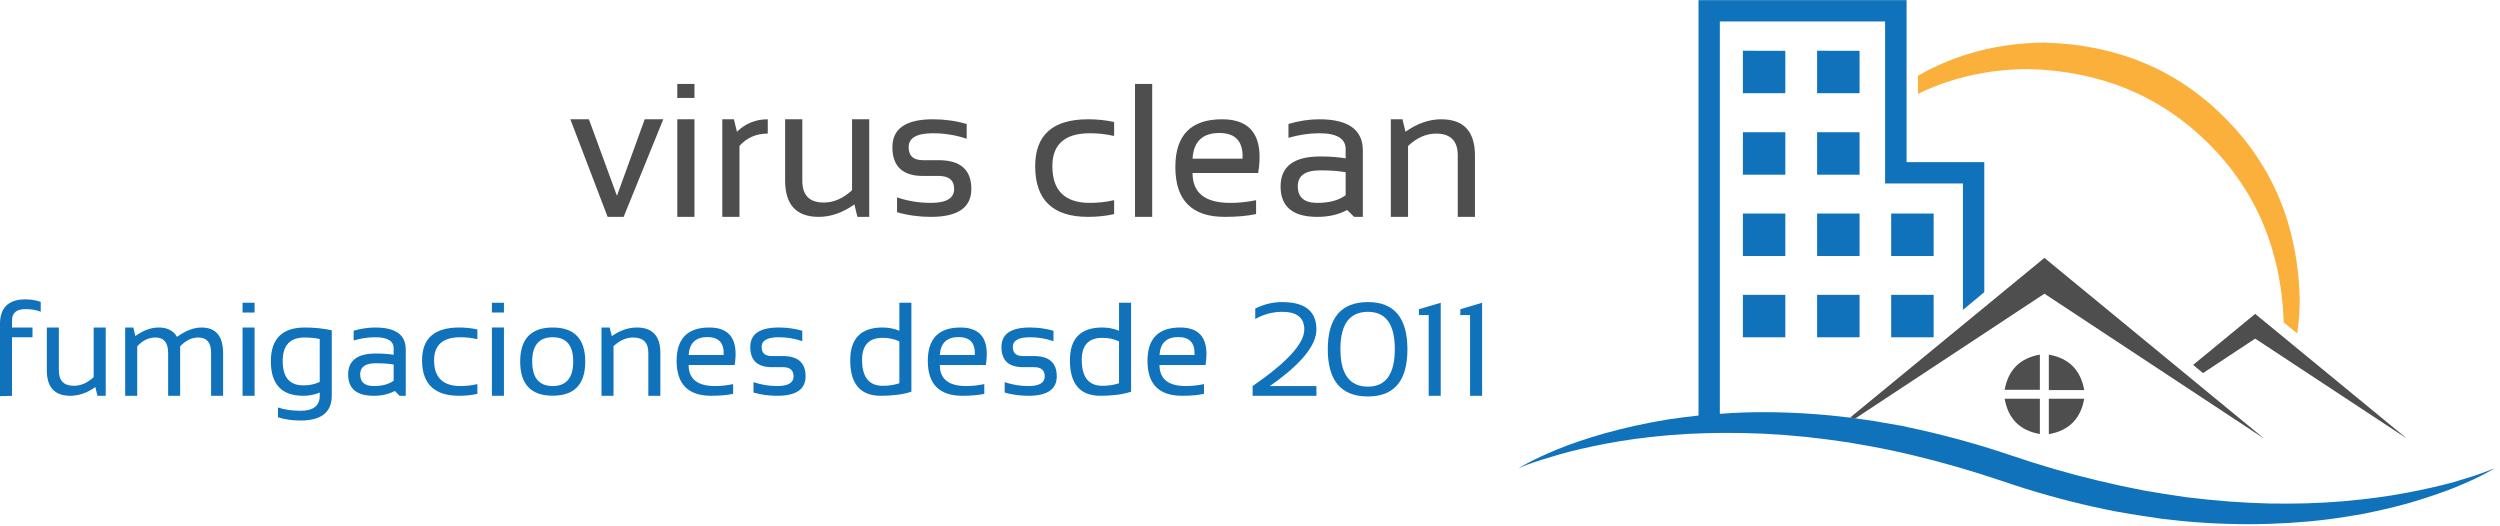 <?xml version="1.0" encoding="UTF-8" standalone="no"?>
<svg
   xmlns:dc="http://purl.org/dc/elements/1.1/"
   xmlns:cc="http://creativecommons.org/ns#"
   xmlns:rdf="http://www.w3.org/1999/02/22-rdf-syntax-ns#"
   xmlns:svg="http://www.w3.org/2000/svg"
   xmlns="http://www.w3.org/2000/svg"
   viewBox="0 0 614.667 129.333"
   height="129.333"
   width="614.667"
   xml:space="preserve"
   id="svg2"
   version="1.1"><defs
     id="defs6" /><g
     transform="matrix(1.333,0,0,-1.333,0,129.333)"
     id="g10"><g
       transform="scale(0.1)"
       id="g12"><path
         id="path14"
         style="fill:#4e4e4e;fill-opacity:1;fill-rule:evenodd;stroke:none"
         d="m 3415.2,199.609 c 2.3,-0.269 4.64,-0.629 6.99,-1.089 l 348.67,230 405.59,-267.54 -405.59,333.59 -358.52,-294.648 c 0.98,-0.231 1.92,-0.313 2.86,-0.313" /><path
         id="path16"
         style="fill:#1072ba;fill-opacity:1;fill-rule:evenodd;stroke:none"
         d="m 3214.69,798.281 h 78.277 v 78.32 H 3214.69 Z" /><path
         id="path18"
         style="fill:#1072ba;fill-opacity:1;fill-rule:evenodd;stroke:none"
         d="m 3214.69,648.012 h 78.277 v 78.316 H 3214.69 Z" /><path
         id="path20"
         style="fill:#1072ba;fill-opacity:1;fill-rule:evenodd;stroke:none"
         d="m 3214.69,498.09 h 78.277 v 78.281 H 3214.69 Z" /><path
         id="path22"
         style="fill:#1072ba;fill-opacity:1;fill-rule:evenodd;stroke:none"
         d="m 3214.69,348.129 h 78.277 v 78.281 H 3214.69 Z" /><path
         id="path24"
         style="fill:#1072ba;fill-opacity:1;fill-rule:evenodd;stroke:none"
         d="m 3351.6,798.281 h 78.32 v 78.32 H 3351.6 Z" /><path
         id="path26"
         style="fill:#1072ba;fill-opacity:1;fill-rule:evenodd;stroke:none"
         d="m 3351.6,648.012 h 78.32 v 78.316 H 3351.6 Z" /><path
         id="path28"
         style="fill:#1072ba;fill-opacity:1;fill-rule:evenodd;stroke:none"
         d="m 3351.6,498.09 h 78.32 v 78.281 H 3351.6 Z" /><path
         id="path30"
         style="fill:#1072ba;fill-opacity:1;fill-rule:evenodd;stroke:none"
         d="m 3351.6,348.129 h 78.32 v 78.281 H 3351.6 Z" /><path
         id="path32"
         style="fill:#1072ba;fill-opacity:1;fill-rule:evenodd;stroke:none"
         d="m 3488.2,498.09 h 78.32 v 78.281 H 3488.2 Z" /><path
         id="path34"
         style="fill:#1072ba;fill-opacity:1;fill-rule:evenodd;stroke:none"
         d="m 3488.2,348.129 h 78.32 v 78.281 H 3488.2 Z" /><path
         id="path36"
         style="fill:#4e4e4e;fill-opacity:1;fill-rule:evenodd;stroke:none"
         d="m 3778.98,250.82 h 65.28 c -6.56,37.032 -28.32,58.789 -65.28,65.352 V 250.82" /><path
         id="path38"
         style="fill:#4e4e4e;fill-opacity:1;fill-rule:evenodd;stroke:none"
         d="m 3762.46,251.211 v 64.961 c -36.76,-6.563 -58.4,-28.203 -64.96,-64.961 h 64.96" /><path
         id="path40"
         style="fill:#4e4e4e;fill-opacity:1;fill-rule:evenodd;stroke:none"
         d="m 3762.46,234.73 h -64.96 c 6.56,-37.031 28.2,-58.679 64.96,-65 v 65" /><path
         id="path42"
         style="fill:#4e4e4e;fill-opacity:1;fill-rule:evenodd;stroke:none"
         d="m 3778.98,234.73 v -65.351 c 36.96,6.562 58.72,28.32 65.28,65.351 h -65.28" /><path
         id="path44"
         style="fill:#1072ba;fill-opacity:1;fill-rule:evenodd;stroke:none"
         d="m 4582.03,99.18 c -12.89,-4.918 -31.37,-10.898 -55.47,-17.93 -24.37,-6.801 -53.75,-13.48 -88.16,-20.039 -34.38,-6.562 -72.89,-11.68 -115.51,-15.43 -42.85,-3.75 -88.71,-5.16 -137.66,-4.223 -48.9,1.172 -99.84,5.043 -152.77,11.602 -13.08,2.109 -26.33,4.07 -39.65,5.98 -13.36,2.07 -26.68,4.301 -40.04,6.68 -26.91,5.16 -53.94,10.98 -81.09,17.539 -54.34,12.851 -108.52,28.551 -162.62,47.032 -55.47,18.75 -111.4,34.41 -167.81,47.07 -7.03,1.641 -14.06,3.16 -21.09,4.57 l -10.51,2.457 -10.55,1.762 c -14.06,2.578 -27.97,5.039 -41.8,7.34 -14.02,1.879 -27.96,3.91 -41.75,6.019 -13.83,1.602 -27.54,3.121 -41.1,4.532 -55,5.16 -107.69,6.91 -158.04,5.269 -14.96,-0.461 -29.73,-1.289 -44.22,-2.461 V 930.66 h 304.8 V 631.84 h 143.6 V 398.672 l 39.33,32.699 V 671.172 H 3516.64 V 970 H 3132.85 V 203.789 c -19.92,-2.109 -38.98,-4.57 -57.23,-7.379 -10.78,-1.879 -21.28,-3.711 -31.6,-5.59 -10.31,-2.109 -20.39,-4.218 -30.23,-6.332 -9.57,-2.109 -18.95,-4.328 -28.09,-6.679 -9.1,-2.34 -18,-4.688 -26.64,-7.028 -34.18,-9.801 -63.12,-19.652 -86.76,-29.492 -23.63,-9.84 -41.44,-18.008 -53.39,-24.57 -12.15,-6.559 -18.25,-9.957 -18.25,-10.199 0,0.242 6.45,2.82 19.34,7.742 12.62,4.687 31.13,10.508 55.47,17.539 24.33,7.027 53.71,13.82 88.12,20.39 34.18,6.559 72.7,11.68 115.55,15.43 42.58,3.508 88.36,4.801 137.27,3.859 49.18,-0.929 100.07,-4.761 152.77,-11.601 13.32,-1.828 26.68,-3.707 40,-5.617 13.12,-2.313 26.44,-4.653 40.04,-6.992 26.95,-4.93 53.98,-10.668 81.13,-17.231 54.3,-13.09 108.48,-28.75 162.58,-47.027 55.23,-18.953 111.21,-34.773 167.85,-47.422 7.03,-1.41 14.02,-2.93 21.06,-4.539 l 21.09,-4.211 c 14.02,-2.578 27.97,-4.93 41.76,-7.039 14.06,-2.102 27.97,-4.211 41.79,-6.32 13.83,-1.41 27.5,-2.93 41.1,-4.57 54.76,-4.93 107.46,-6.57 158.01,-4.93 50.35,1.641 97.26,5.98 140.82,13.008 10.74,1.883 21.29,3.633 31.6,5.281 10.27,2.07 20.35,4.18 30.19,6.32 9.57,2.309 18.95,4.531 28.09,6.641 9.1,2.391 18.05,4.691 26.68,7.039 34.18,10.07 63.08,19.922 86.72,29.492 23.67,9.84 41.44,18.008 53.4,24.566 12.14,6.563 18.24,9.961 18.24,10.192 -0.2,0 -6.64,-2.461 -19.3,-7.34" /><path
         id="path46"
         style="fill:#4e4e4e;fill-opacity:1;fill-rule:evenodd;stroke:none"
         d="m 4063.4,282.109 96.21,63.551 279.84,-184.371 -279.84,230 -114.49,-94.098 18.28,-15.082" /><path
         id="path48"
         style="fill:#fbb03c;fill-opacity:1;fill-rule:evenodd;stroke:none"
         d="m 4212.27,375.512 24.96,-20.352 c 3.04,21.289 4.53,42.852 4.53,64.57 -3.52,133.711 -49.61,244.879 -138.32,333.59 -88.75,88.981 -199.96,135.078 -333.6,138.36 -85.23,-0.942 -162.61,-21.289 -232.11,-61.09 v -33.36 c 62.04,29.961 129.65,45.192 202.93,45.661 132.78,-3.282 243.48,-48.832 332.19,-136.602 88.52,-87.769 135,-198.051 139.42,-330.777" /><path
         id="path50"
         style="fill:#4e4e4e;fill-opacity:1;fill-rule:nonzero;stroke:none"
         d="m 1051.99,750.23 h 34.22 l 51.72,-141.089 51.25,141.089 h 34.22 l -73.13,-180 h -29.53 z m 228.95,39.379 h -31.723 v 25.781 h 31.723 z m 0,-219.379 h -31.723 v 180 h 31.723 z" /><path
         id="path52"
         style="fill:#4e4e4e;fill-opacity:1;fill-rule:nonzero;stroke:none"
         d="m 1332.23,570.23 v 180 h 21.4 l 5.63,-22.96 c 15.7,15.308 34.69,22.96 56.87,22.96 v -26.402 c -21.48,0 -38.86,-7.617 -52.18,-22.808 V 570.23 Z" /><path
         id="path54"
         style="fill:#4e4e4e;fill-opacity:1;fill-rule:nonzero;stroke:none"
         d="m 1603.28,750.23 v -180 h -21.87 l -5.47,22.969 c -21.8,-15.308 -43.71,-22.969 -65.78,-22.969 -41.37,0 -62.04,22.348 -62.04,67.04 v 112.96 h 31.72 V 636.801 c 0,-26.801 13.21,-40.16 39.69,-40.16 18.2,0 35.55,7.578 52.03,22.808 V 750.23 Z" /><path
         id="path56"
         style="fill:#4e4e4e;fill-opacity:1;fill-rule:nonzero;stroke:none"
         d="m 1654.57,578.828 v 27.344 c 20,-6.793 40.78,-10.152 62.34,-10.152 28.64,0 42.97,8.511 42.97,25.621 0,16.019 -9.45,24.058 -28.28,24.058 h -29.06 c -37.74,0 -56.56,17.699 -56.56,53.129 0,34.262 24.92,51.402 74.84,51.402 21.45,0 42.19,-2.89 62.19,-8.589 v -27.34 c -20,6.75 -40.74,10.148 -62.19,10.148 -29.92,0 -44.84,-8.551 -44.84,-25.621 0,-16.058 8.82,-24.058 26.56,-24.058 h 29.06 c 40,0 60,-17.739 60,-53.129 0,-34.301 -24.92,-51.411 -74.69,-51.411 -21.56,0 -42.34,2.86 -62.34,8.598 z" /><path
         id="path58"
         style="fill:#4e4e4e;fill-opacity:1;fill-rule:nonzero;stroke:none"
         d="m 2054.96,575.391 c -14.8,-3.442 -30.78,-5.161 -47.97,-5.161 -65.11,0 -97.65,31.141 -97.65,93.442 0,57.699 32.54,86.558 97.65,86.558 17.19,0 33.17,-1.71 47.97,-5.152 v -25.629 c -14.8,3.321 -29.65,5 -44.53,5 -46.25,0 -69.38,-20.269 -69.38,-60.777 0,-45.121 23.13,-67.652 69.38,-67.652 14.88,0 29.73,1.64 44.53,5 z" /><path
         id="path60"
         style="fill:#4e4e4e;fill-opacity:1;fill-rule:nonzero;stroke:none"
         d="m 2093.48,570.23 h 31.719 V 815.39 H 2093.48 Z" /><path
         id="path62"
         style="fill:#4e4e4e;fill-opacity:1;fill-rule:nonzero;stroke:none"
         d="m 2320.7,651.172 h -121.09 c 0,-36.793 23.16,-55.152 69.53,-55.152 15.94,0 31.8,1.64 47.66,5 v -25.629 c -15.86,-3.442 -35.16,-5.161 -57.97,-5.161 -60.63,0 -90.94,30.668 -90.94,92.04 0,58.628 28.75,87.96 86.25,87.96 55,0 77.19,-33.039 66.56,-99.058 z m -121.09,26.406 h 92.19 c 1.56,31.563 -12.74,47.344 -42.82,47.344 -30.93,0 -47.42,-15.781 -49.37,-47.344 z" /><path
         id="path64"
         style="fill:#4e4e4e;fill-opacity:1;fill-rule:nonzero;stroke:none"
         d="m 2361.99,626.328 c 0,36.871 24.3,55.313 72.97,55.313 17.89,0 33.59,-1.172 47.03,-3.442 v 17.031 c 0,19.461 -16.21,29.219 -48.59,29.219 -18.56,0 -37.5,-2.808 -56.88,-8.429 v 25.621 c 19.38,5.699 38.32,8.589 56.88,8.589 53.51,0 80.31,-19.21 80.31,-57.652 V 570.23 h -16.09 l -12.82,12.661 c -15.62,-8.442 -34.02,-12.661 -55.15,-12.661 -45.12,0 -67.66,18.68 -67.66,56.098 z m 72.97,29.692 c -27.5,0 -41.25,-9.77 -41.25,-29.219 0,-20.551 11.95,-30.781 35.94,-30.781 21.95,0 39.41,4.679 52.34,14.058 v 42.5 c -12.61,2.262 -28.28,3.442 -47.03,3.442 z" /><path
         id="path66"
         style="fill:#4e4e4e;fill-opacity:1;fill-rule:nonzero;stroke:none"
         d="m 2565.35,570.23 v 180 h 21.41 l 5.62,-22.96 c 21.76,15.308 43.67,22.96 65.78,22.96 41.57,0 62.35,-22.339 62.35,-67.031 V 570.23 h -31.72 v 113.442 c 0,26.758 -13.36,40.156 -40,40.156 -18.24,0 -35.47,-7.617 -51.72,-22.808 V 570.23 Z" /><path
         id="path68"
         style="fill:#1072ba;fill-opacity:1;fill-rule:nonzero;stroke:none"
         d="m -0.039,239.609 v 132.813 c 0,30.387 15.66,45.629 47.027,45.629 10.312,0 19.691,-1.571 28.133,-4.692 V 395.23 c -7.93,3.211 -17.312,4.848 -28.133,4.848 -16.559,0 -24.84,-6.957 -24.84,-20.777 V 366.172 H 59.961 V 348.199 H 22.148 V 240.078 Z M 194.961,366.172 V 240.23 h -15.16 l -3.903,16.098 C 160.59,245.59 145.199,240.23 129.801,240.23 c -28.981,0 -43.43,15.629 -43.43,46.879 v 79.063 h 22.18 v -79.371 c 0,-18.75 9.258,-28.129 27.82,-28.129 12.809,0 24.918,5.308 36.399,15.937 v 91.563 z" /><path
         id="path70"
         style="fill:#1072ba;fill-opacity:1;fill-rule:nonzero;stroke:none"
         d="m 230.898,240.23 v 125.942 h 15 l 3.75,-15.781 c 14.454,10.507 28.832,15.781 43.122,15.781 15.82,0 27.07,-5.742 33.75,-17.192 16.019,11.45 31.101,17.192 45.16,17.192 26.558,0 39.84,-15.942 39.84,-47.813 V 240.23 h -22.18 v 79.379 c 0,18.75 -7.93,28.121 -23.75,28.121 -11.879,0 -22.969,-5.429 -33.289,-16.25 v -91.25 h -22.18 v 78.911 c 0,19.058 -7.82,28.589 -23.441,28.589 -12.5,0 -23.711,-5.429 -33.59,-16.25 v -91.25 z" /><path
         id="path72"
         style="fill:#1072ba;fill-opacity:1;fill-rule:nonzero;stroke:none"
         d="m 469.57,393.828 h -22.191 v 17.973 H 469.57 Z m 0,-153.598 H 447.379 V 366.171 H 469.57 Z" /><path
         id="path74"
         style="fill:#1072ba;fill-opacity:1;fill-rule:nonzero;stroke:none"
         d="m 589.73,344.922 c -7.621,1.879 -17,2.808 -28.128,2.808 -26.801,0 -40.153,-14.531 -40.153,-43.589 0,-29.801 12.653,-44.692 37.961,-44.692 11.57,0 21.641,2.11 30.32,6.41 z M 611.91,240.23 c 0,-30.39 -19.289,-45.621 -57.808,-45.621 -15.551,0 -29.332,2.032 -41.403,6.09 v 17.973 c 12.262,-4.063 26.129,-6.094 41.563,-6.094 23.629,0 35.468,9.223 35.468,27.652 v 5.942 c -9.378,-3.981 -19.531,-5.942 -30.468,-5.942 -39.813,0 -59.692,21.25 -59.692,63.75 0,41.45 20.981,62.192 62.969,62.192 17.07,0 33.512,-1.723 49.371,-5.152 z" /><path
         id="path76"
         style="fill:#1072ba;fill-opacity:1;fill-rule:nonzero;stroke:none"
         d="m 642.148,279.449 c 0,25.821 17.032,38.75 51.09,38.75 12.582,0 23.524,-0.777 32.813,-2.34 v 11.871 c 0,13.641 -11.321,20.469 -33.903,20.469 -12.929,0 -26.207,-1.988 -39.847,-5.929 v 17.96 c 13.64,3.95 26.918,5.942 39.847,5.942 37.5,0 56.25,-13.442 56.25,-40.313 V 240.23 h -11.41 l -8.75,8.911 c -11.047,-5.942 -23.976,-8.911 -38.75,-8.911 -31.558,0 -47.34,13.051 -47.34,39.219 z m 51.09,20.781 c -19.289,0 -28.898,-6.832 -28.898,-20.46 0,-14.379 8.359,-21.571 25.148,-21.571 15.391,0 27.582,3.281 36.563,9.852 v 29.84 c -8.75,1.558 -19.68,2.339 -32.813,2.339 z" /><path
         id="path78"
         style="fill:#1072ba;fill-opacity:1;fill-rule:nonzero;stroke:none"
         d="m 880.512,243.828 c -10.434,-2.418 -21.641,-3.598 -33.602,-3.598 -45.621,0 -68.43,21.801 -68.43,65.469 0,40.321 22.809,60.473 68.43,60.473 11.961,0 23.168,-1.211 33.602,-3.594 v -17.969 c -10.434,2.379 -20.864,3.59 -31.25,3.59 -32.422,0 -48.602,-14.179 -48.602,-42.5 0,-31.679 16.18,-47.5 48.602,-47.5 10.386,0 20.816,1.18 31.25,3.602 z" /><path
         id="path80"
         style="fill:#1072ba;fill-opacity:1;fill-rule:nonzero;stroke:none"
         d="m 929.488,393.828 h -22.188 v 17.973 h 22.188 z m 0,-153.598 h -22.188 v 125.941 h 22.188 z" /><path
         id="path82"
         style="fill:#1072ba;fill-opacity:1;fill-rule:nonzero;stroke:none"
         d="m 1019.45,258.199 c 25.2,0 37.82,15.16 37.82,45.473 0,29.687 -12.62,44.527 -37.82,44.527 -25.231,0 -37.809,-14.84 -37.809,-44.527 0,-30.313 12.578,-45.473 37.809,-45.473 z m -60.001,45 c 0,41.961 20,62.973 60.001,62.973 40,0 60,-21.012 60,-62.973 0,-41.871 -20,-62.808 -60,-62.808 -39.919,0 -59.919,20.937 -60.001,62.808 z" /><path
         id="path84"
         style="fill:#1072ba;fill-opacity:1;fill-rule:nonzero;stroke:none"
         d="m 1109.41,240.23 v 125.942 h 15 l 4.07,-15.942 c 15.19,10.629 30.54,15.942 46.09,15.942 28.95,0 43.44,-15.621 43.44,-46.871 V 240.23 h -22.19 v 79.379 c 0,18.75 -9.34,28.121 -27.97,28.121 -12.73,0 -24.8,-5.308 -36.25,-15.929 V 240.23 Z" /><path
         id="path86"
         style="fill:#1072ba;fill-opacity:1;fill-rule:nonzero;stroke:none"
         d="m 1355.04,296.949 h -84.84 c 0,-25.859 16.25,-38.75 48.75,-38.75 11.01,0 22.1,1.18 33.28,3.602 v -17.973 c -11.18,-2.418 -24.65,-3.598 -40.47,-3.598 -42.5,0 -63.75,21.45 -63.75,64.379 0,41.012 20.08,61.563 60.31,61.563 38.52,0 54.1,-23.082 46.72,-69.223 z m -84.84,18.442 h 64.53 c 1.13,22.07 -8.87,33.129 -30,33.129 -21.57,0 -33.09,-11.059 -34.53,-33.129 z" /><path
         id="path88"
         style="fill:#1072ba;fill-opacity:1;fill-rule:nonzero;stroke:none"
         d="m 1389.8,246.172 v 19.219 c 14.07,-4.801 28.64,-7.192 43.75,-7.192 20.08,0 30.16,5.981 30.16,17.973 0,11.25 -6.64,16.879 -19.84,16.879 h -20.47 c -26.37,0 -39.53,12.379 -39.53,37.179 0,23.95 17.42,35.942 52.34,35.942 15.08,0 29.61,-1.992 43.59,-5.942 v -19.21 c -13.98,4.761 -28.51,7.179 -43.59,7.179 -20.94,0 -31.41,-6.008 -31.41,-17.969 0,-11.171 6.18,-16.71 18.6,-16.71 h 20.47 c 28.01,0 42.03,-12.469 42.03,-37.348 0,-23.981 -17.46,-35.942 -52.35,-35.942 -15.11,0 -29.68,1.961 -43.75,5.942 z" /><path
         id="path90"
         style="fill:#1072ba;fill-opacity:1;fill-rule:nonzero;stroke:none"
         d="m 1658.83,340.551 c -8.99,4.371 -19.22,6.558 -30.78,6.558 -25.32,0 -37.97,-13.519 -37.97,-40.468 0,-31.993 12.65,-47.969 37.97,-47.969 11.56,0 21.79,1.558 30.78,4.687 z m 22.19,-92.821 c -15.32,-5 -34.18,-7.5 -56.57,-7.5 -37.5,0 -56.25,21.801 -56.25,65.469 0,40.321 19.89,60.473 59.69,60.473 10.94,0 21.25,-1.992 30.94,-5.942 v 51.571 h 22.19 z" /><path
         id="path92"
         style="fill:#1072ba;fill-opacity:1;fill-rule:nonzero;stroke:none"
         d="m 1818.32,296.949 h -84.84 c 0,-25.859 16.25,-38.75 48.75,-38.75 11.01,0 22.11,1.18 33.28,3.602 v -17.973 c -11.17,-2.418 -24.65,-3.598 -40.47,-3.598 -42.5,0 -63.75,21.45 -63.75,64.379 0,41.012 20.08,61.563 60.31,61.563 38.52,0 54.1,-23.082 46.72,-69.223 z m -84.84,18.442 h 64.53 c 1.13,22.07 -8.87,33.129 -30,33.129 -21.56,0 -33.09,-11.059 -34.53,-33.129 z" /><path
         id="path94"
         style="fill:#1072ba;fill-opacity:1;fill-rule:nonzero;stroke:none"
         d="m 1853.09,246.172 v 19.219 c 14.06,-4.801 28.63,-7.192 43.75,-7.192 20.07,0 30.15,5.981 30.15,17.973 0,11.25 -6.64,16.879 -19.84,16.879 h -20.47 c -26.37,0 -39.53,12.379 -39.53,37.179 0,23.95 17.42,35.942 52.34,35.942 15.08,0 29.61,-1.992 43.6,-5.942 v -19.21 c -13.99,4.761 -28.52,7.179 -43.6,7.179 -20.94,0 -31.4,-6.008 -31.4,-17.969 0,-11.171 6.17,-16.71 18.59,-16.71 h 20.47 c 28.01,0 42.03,-12.469 42.03,-37.348 0,-23.981 -17.46,-35.942 -52.34,-35.942 -15.12,0 -29.69,1.961 -43.75,5.942 z" /><path
         id="path96"
         style="fill:#1072ba;fill-opacity:1;fill-rule:nonzero;stroke:none"
         d="m 2064.02,340.551 c -8.98,4.371 -19.22,6.558 -30.78,6.558 -25.31,0 -37.97,-13.519 -37.97,-40.468 0,-31.993 12.66,-47.969 37.97,-47.969 11.56,0 21.8,1.558 30.78,4.687 z m 22.19,-92.821 c -15.31,-5 -34.18,-7.5 -56.56,-7.5 -37.5,0 -56.25,21.801 -56.25,65.469 0,40.321 19.88,60.473 59.69,60.473 10.93,0 21.25,-1.992 30.93,-5.942 v 51.571 h 22.19 z" /><path
         id="path98"
         style="fill:#1072ba;fill-opacity:1;fill-rule:nonzero;stroke:none"
         d="m 2223.52,296.949 h -84.85 c 0,-25.859 16.25,-38.75 48.75,-38.75 11.02,0 22.11,1.18 33.28,3.602 v -17.973 c -11.17,-2.418 -24.65,-3.598 -40.47,-3.598 -42.5,0 -63.75,21.45 -63.75,64.379 0,41.012 20.08,61.563 60.32,61.563 38.51,0 54.1,-23.082 46.72,-69.223 z m -84.85,18.442 h 64.53 c 1.14,22.07 -8.86,33.129 -30,33.129 -21.56,0 -33.08,-11.059 -34.53,-33.129 z" /><path
         id="path100"
         style="fill:#1072ba;fill-opacity:1;fill-rule:nonzero;stroke:none"
         d="m 2310.43,240.23 v 17.969 c 63.52,43.75 95.31,78.52 95.31,104.379 0,21.641 -13.59,32.5 -40.78,32.5 -17.62,0 -34.18,-4.457 -49.69,-13.277 v 19.219 c 15.51,8 32.07,12.031 49.69,12.031 42.07,0 63.13,-16.84 63.13,-50.473 0,-29.609 -28.68,-64.379 -85.94,-104.379 h 85.94 V 240.23 Z" /><path
         id="path102"
         style="fill:#1072ba;fill-opacity:1;fill-rule:nonzero;stroke:none"
         d="m 2523.12,257.109 c 33.01,0 49.54,23.121 49.54,69.371 0,45.711 -16.53,68.598 -49.54,68.598 -33.86,0 -50.78,-22.887 -50.78,-68.598 0,-46.25 16.92,-69.371 50.78,-69.371 z m -74.06,68.75 c 0,58.121 24.69,87.192 74.06,87.192 48.52,0 72.82,-29.071 72.82,-87.192 0,-57.929 -24.3,-86.879 -72.82,-86.879 -49.37,0 -74.06,28.95 -74.06,86.879 z" /><path
         id="path104"
         style="fill:#1072ba;fill-opacity:1;fill-rule:nonzero;stroke:none"
         d="m 2635.16,240.23 v 148.911 h -17.97 v 10.781 l 40.15,11.879 V 240.23 Z" /><path
         id="path106"
         style="fill:#1072ba;fill-opacity:1;fill-rule:nonzero;stroke:none"
         d="m 2711.48,240.23 v 148.911 h -17.96 v 10.781 l 40.15,11.879 V 240.23 Z" /></g></g></svg>